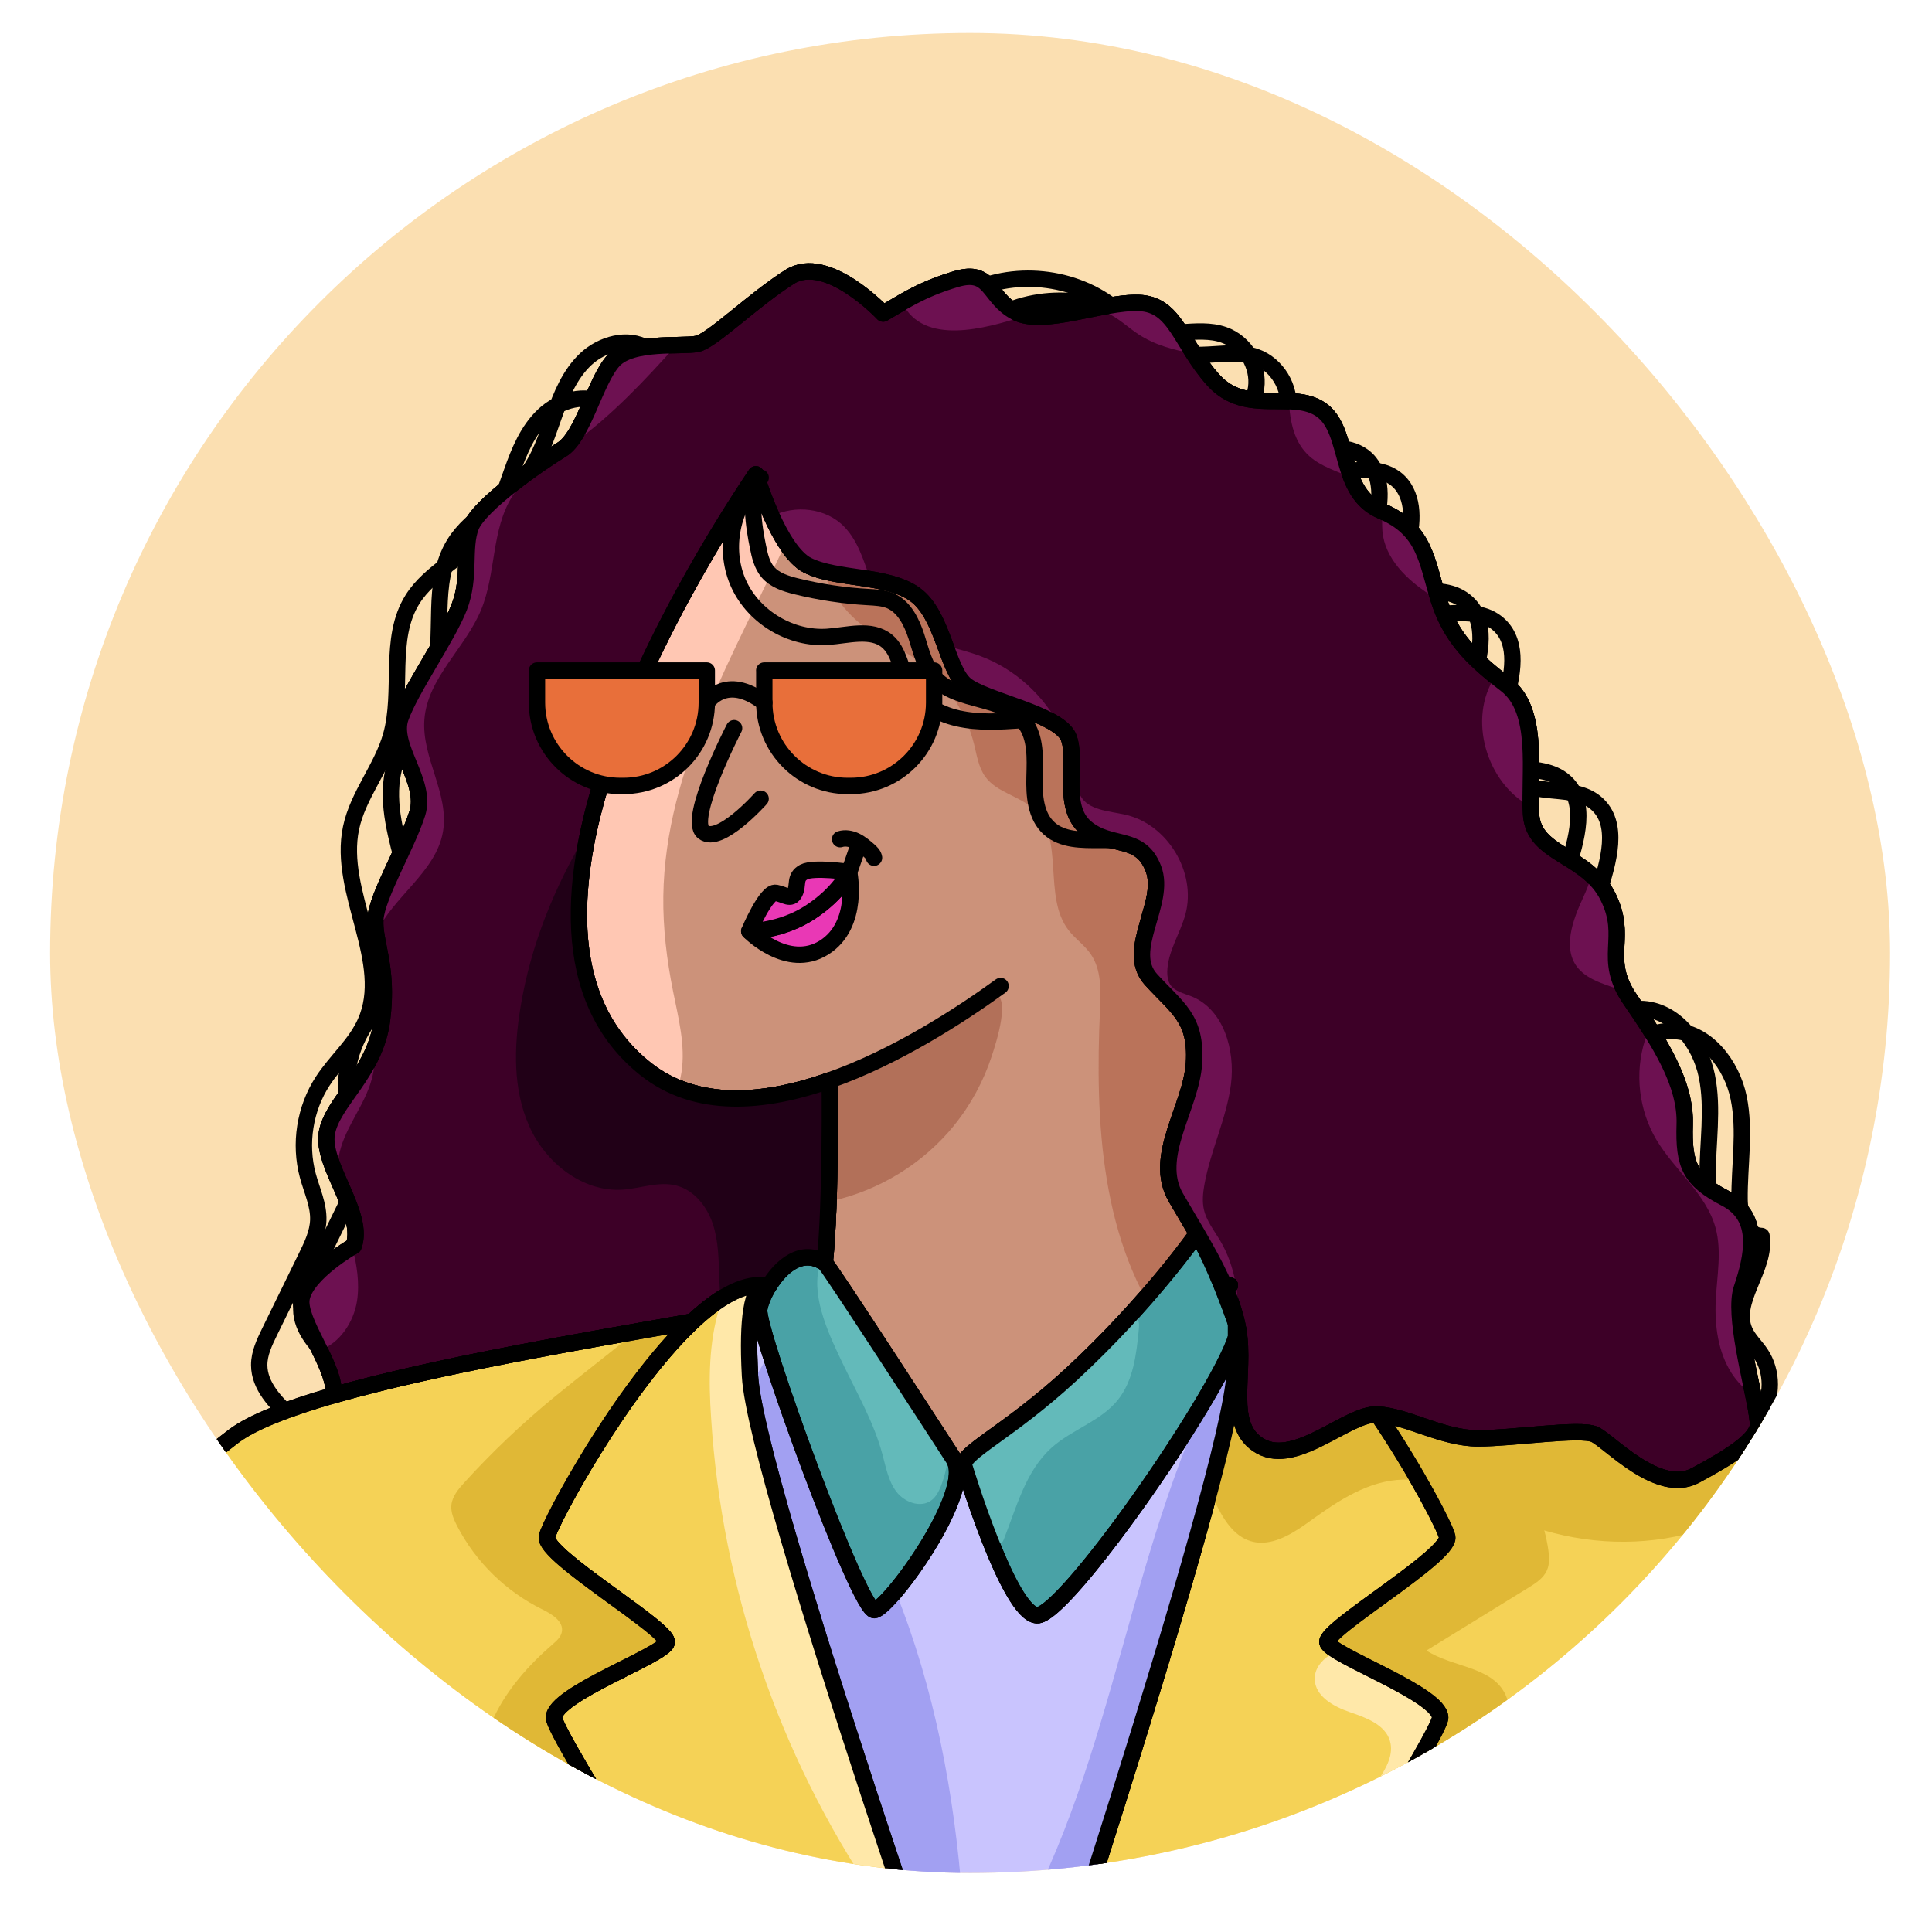 <svg width="30" height="30" viewBox="0 0 30 30" fill="none" xmlns="http://www.w3.org/2000/svg">
<g clip-path="url(#clip0_439_806)">
<rect x="0.778" y="0.512" width="28.571" height="28.571" rx="14.286" fill="#FBDFB1"/>
<path d="M18.588 19.153C18.588 19.153 17.836 20.23 16.635 21.34C15.637 22.262 14.91 22.565 14.972 22.764L14.812 22.655C14.619 22.358 12.866 19.649 12.806 19.609C12.907 18.676 12.884 16.776 12.884 16.776C11.865 17.136 10.807 17.224 10.02 16.595C7.292 14.416 10.728 8.867 11.737 7.364C11.745 7.388 12.093 8.553 12.541 8.777C12.993 9.004 13.775 8.921 14.207 9.23C14.639 9.538 14.701 10.382 14.989 10.629C15.277 10.876 16.45 11.082 16.594 11.452C16.738 11.822 16.47 12.521 16.861 12.851C17.252 13.18 17.705 12.954 17.91 13.489C18.116 14.024 17.46 14.754 17.871 15.206C18.282 15.659 18.581 15.81 18.541 16.502C18.499 17.194 17.89 17.959 18.26 18.597C18.364 18.777 18.477 18.963 18.588 19.153Z" fill="#CC927A" stroke="black" stroke-width="0.254" stroke-linecap="round" stroke-linejoin="round"/>
<path d="M29.338 23.234C29.316 23.455 26.196 28.743 25.997 28.898C25.905 28.969 23.686 30.039 21.302 31.177C20.482 31.569 19.641 31.969 18.861 32.339C20.431 29.979 22.364 26.895 22.364 26.672C22.364 26.308 20.669 25.706 20.614 25.505C20.559 25.305 22.529 24.156 22.474 23.864C22.459 23.786 22.294 23.444 22.035 22.992C21.859 22.685 21.639 22.327 21.394 21.966C21.846 21.99 22.398 22.336 22.951 22.336C23.037 22.336 23.134 22.332 23.237 22.326C23.805 22.291 24.57 22.187 24.761 22.274C24.988 22.377 25.749 23.221 26.325 22.912C26.901 22.603 27.23 22.377 27.292 22.171C27.303 22.132 27.296 22.047 27.277 21.931C27.576 22.008 27.755 22.055 27.767 22.061C27.801 22.078 28.042 22.221 28.326 22.404C28.784 22.699 29.352 23.097 29.338 23.234Z" fill="#F5D256" stroke="black" stroke-width="0.254" stroke-linecap="round" stroke-linejoin="round"/>
<path d="M22.362 26.671C22.362 26.846 21.162 28.798 19.886 30.772C19.542 31.304 19.192 31.837 18.859 32.338C18.333 32.588 17.834 32.824 17.388 33.035C16.808 33.309 16.315 33.541 15.965 33.704C15.795 33.398 15.671 33.161 15.671 33.161C15.671 33.161 17.872 26.59 18.785 23.145C19.008 22.303 19.154 21.647 19.172 21.321C19.184 21.105 19.19 20.922 19.192 20.767C19.208 20.722 19.218 20.682 19.225 20.648C19.348 21.347 19.019 22.149 19.575 22.458C19.944 22.663 20.423 22.367 20.835 22.153C21.043 22.045 21.234 21.957 21.385 21.964C21.387 21.964 21.39 21.965 21.392 21.965C21.637 22.326 21.856 22.683 22.032 22.991C22.291 23.442 22.456 23.785 22.471 23.863C22.526 24.155 20.557 25.303 20.612 25.504C20.621 25.538 20.677 25.583 20.765 25.637C21.192 25.901 22.362 26.368 22.362 26.671Z" fill="#F5D256" stroke="black" stroke-width="0.254" stroke-linecap="round" stroke-linejoin="round"/>
<path d="M12.669 8.346C12.703 8.867 12.964 9.369 13.371 9.695C13.64 9.91 13.963 10.049 14.242 10.251C14.678 10.566 14.996 11.037 15.126 11.559C15.169 11.733 15.195 11.918 15.301 12.063C15.481 12.309 15.832 12.359 16.055 12.567C16.542 13.02 16.186 13.916 16.592 14.444C16.695 14.578 16.841 14.676 16.937 14.816C17.104 15.058 17.094 15.376 17.081 15.67C17.002 17.422 17.09 19.311 18.143 20.713C18.321 20.949 18.569 21.187 18.864 21.161C19.2 21.131 19.404 20.784 19.532 20.471C19.984 19.372 20.212 18.192 20.348 17.011C20.465 15.997 20.515 14.958 20.274 13.966C20.046 13.028 19.569 12.174 19.133 11.314C18.765 10.588 18.405 9.826 17.788 9.295C17.256 8.837 16.58 8.592 15.92 8.355C15.433 8.181 14.946 8.006 14.459 7.832C13.906 7.634 13.236 7.452 12.776 7.816" fill="#BA735A"/>
<path d="M8.375 10.563C8.156 11.583 7.983 12.62 7.99 13.665C7.998 14.709 8.194 15.765 8.678 16.69C8.91 17.131 9.305 17.589 9.801 17.534C10.221 17.488 10.518 17.069 10.582 16.651C10.646 16.233 10.535 15.811 10.452 15.397C10.354 14.909 10.293 14.412 10.3 13.914C10.328 11.933 11.406 10.146 12.24 8.349C12.393 8.021 12.54 7.681 12.568 7.321C12.575 7.223 12.571 7.115 12.51 7.038C12.446 6.957 12.337 6.929 12.235 6.919C11.908 6.886 11.582 6.984 11.281 7.116C10.481 7.468 9.806 8.067 9.272 8.76C8.738 9.453 8.337 10.238 7.984 11.039" fill="#FFC7B3"/>
<path d="M14.815 17.476C14.337 18.065 13.654 18.486 12.912 18.649C12.909 18.113 12.913 17.576 12.922 17.04C12.924 16.954 12.927 16.863 12.971 16.789C13.021 16.708 13.112 16.662 13.198 16.621C13.568 16.447 13.944 16.284 14.31 16.1C14.498 16.006 14.684 15.906 14.864 15.797C14.992 15.72 15.258 15.448 15.396 15.433C15.731 15.397 15.459 16.218 15.401 16.395C15.273 16.786 15.075 17.155 14.815 17.475V17.476Z" fill="#B27059"/>
<path d="M19.194 20.769C19.193 20.846 19.191 20.93 19.187 21.021C19.184 21.113 19.18 21.214 19.174 21.323C19.083 22.982 15.673 33.163 15.673 33.163H15.293C15.293 33.163 11.929 23.572 11.662 21.522C11.654 21.464 11.649 21.413 11.646 21.367C11.62 20.888 11.633 20.569 11.666 20.358C11.709 20.349 11.75 20.341 11.791 20.334C11.777 20.431 11.926 20.934 12.144 21.575C12.618 22.972 13.421 25.027 13.581 25.003C13.637 24.994 13.758 24.882 13.903 24.709C14.358 24.169 15.058 23.038 14.811 22.657L14.971 22.766C14.971 22.766 15.66 25.052 16.1 25.082C16.436 25.104 18.004 22.959 18.786 21.597C18.868 21.454 18.942 21.32 19.004 21.198C19.09 21.029 19.156 20.883 19.194 20.769Z" fill="#C9C4FE" stroke="black" stroke-width="0.254" stroke-linecap="round" stroke-linejoin="round"/>
<path d="M19.188 21.02C19.185 21.112 19.181 21.213 19.175 21.322C19.084 22.981 15.674 33.162 15.674 33.162H15.294C15.294 33.162 11.93 23.57 11.663 21.521C11.725 21.398 11.792 21.277 11.865 21.16C11.958 21.298 12.052 21.436 12.145 21.574C12.663 22.345 13.168 23.127 13.574 23.962C13.693 24.207 13.803 24.456 13.904 24.708C14.514 26.224 14.819 27.858 14.943 29.491C14.974 29.905 15.059 30.41 15.451 30.547C17.21 27.881 17.419 24.482 18.787 21.596C18.806 21.556 18.825 21.516 18.845 21.476C18.892 21.379 18.941 21.282 19.005 21.197C19.024 21.171 19.045 21.146 19.068 21.122C19.105 21.083 19.145 21.049 19.188 21.02Z" fill="#A2A0F2"/>
<path d="M15.476 4.91C16.213 4.515 17.186 4.614 17.828 5.15C17.944 5.247 18.052 5.359 18.189 5.426C18.585 5.624 19.081 5.394 19.499 5.541C19.828 5.657 20.049 6.022 20 6.367C19.972 6.564 19.867 6.757 19.912 6.951C19.986 7.269 20.395 7.362 20.72 7.335C21.045 7.308 21.41 7.235 21.669 7.432C21.951 7.646 21.955 8.071 21.861 8.412C21.767 8.753 21.599 9.088 21.63 9.44C22.136 9.706 22.867 9.314 23.282 9.706C23.588 9.995 23.488 10.495 23.369 10.898C23.25 11.301 23.164 11.808 23.484 12.081C23.832 12.378 24.426 12.173 24.778 12.466C25.159 12.784 24.974 13.387 24.824 13.861C24.653 14.403 24.575 14.975 24.593 15.543C24.598 15.692 24.613 15.851 24.704 15.969C24.84 16.145 25.097 16.172 25.316 16.133C25.535 16.095 25.747 16.007 25.969 16.009C26.495 16.014 26.892 16.529 26.998 17.046C27.104 17.562 27.007 18.096 27.012 18.622C27.014 18.868 27.107 19.185 27.353 19.192C27.435 19.698 26.882 20.203 27.093 20.671C27.151 20.801 27.26 20.899 27.339 21.017C27.529 21.298 27.529 21.695 27.337 21.976C27.146 22.256 26.777 22.402 26.445 22.328" stroke="black" stroke-width="0.254" stroke-linecap="round" stroke-linejoin="round"/>
<path d="M14.981 4.568C15.718 4.173 16.69 4.272 17.332 4.808C17.449 4.905 17.557 5.017 17.693 5.084C18.09 5.282 18.586 5.053 19.004 5.2C19.333 5.315 19.554 5.68 19.505 6.025C19.476 6.222 19.372 6.416 19.416 6.609C19.49 6.927 19.9 7.02 20.225 6.993C20.55 6.966 20.914 6.893 21.174 7.09C21.455 7.305 21.46 7.729 21.366 8.07C21.271 8.411 21.104 8.746 21.135 9.098C21.641 9.364 22.372 8.972 22.787 9.365C23.093 9.653 22.992 10.153 22.873 10.556C22.755 10.959 22.669 11.466 22.989 11.739C23.337 12.037 23.931 11.831 24.282 12.124C24.664 12.442 24.478 13.046 24.329 13.519C24.158 14.062 24.079 14.633 24.098 15.201C24.103 15.35 24.118 15.509 24.209 15.627C24.344 15.803 24.602 15.83 24.821 15.791C25.039 15.753 25.251 15.665 25.473 15.667C26 15.672 26.397 16.188 26.503 16.704C26.609 17.22 26.512 17.754 26.516 18.281C26.518 18.526 26.612 18.843 26.858 18.85C26.939 19.357 26.387 19.862 26.597 20.329C26.655 20.459 26.764 20.557 26.844 20.675C27.034 20.956 27.034 21.353 26.842 21.634C26.651 21.914 26.281 22.06 25.95 21.986" stroke="black" stroke-width="0.254" stroke-linecap="round" stroke-linejoin="round"/>
<path d="M9.387 6.275C9.092 6.101 8.694 6.211 8.444 6.446C8.194 6.68 8.06 7.01 7.946 7.334C7.832 7.657 7.725 7.992 7.513 8.261C7.197 8.661 6.677 8.874 6.406 9.306C6.021 9.918 6.269 10.732 6.071 11.428C5.928 11.929 5.558 12.348 5.451 12.857C5.24 13.861 6.093 14.94 5.673 15.876C5.519 16.22 5.216 16.472 5.011 16.788C4.733 17.215 4.647 17.762 4.78 18.255C4.842 18.485 4.951 18.71 4.942 18.949C4.934 19.148 4.845 19.335 4.757 19.514C4.566 19.903 4.376 20.292 4.186 20.681C4.106 20.845 4.024 21.016 4.025 21.198C4.026 21.521 4.279 21.78 4.515 22.001C4.596 22.078 4.682 22.157 4.79 22.185C4.925 22.22 5.065 22.169 5.194 22.119C5.675 21.933 6.155 21.747 6.636 21.561" stroke="black" stroke-width="0.254" stroke-linecap="round" stroke-linejoin="round"/>
<path d="M10.041 5.405C9.746 5.231 9.348 5.342 9.097 5.576C8.847 5.81 8.713 6.141 8.599 6.464C8.485 6.787 8.379 7.122 8.166 7.391C7.85 7.791 7.33 8.004 7.059 8.436C6.674 9.049 6.922 9.862 6.724 10.558C6.581 11.059 6.211 11.478 6.104 11.987C5.893 12.992 6.746 14.07 6.326 15.007C6.172 15.35 5.869 15.602 5.664 15.918C5.386 16.345 5.3 16.893 5.433 17.385C5.495 17.616 5.604 17.841 5.595 18.079C5.588 18.279 5.498 18.465 5.41 18.644C5.22 19.033 5.029 19.422 4.839 19.811C4.759 19.975 4.677 20.146 4.678 20.328C4.679 20.651 4.932 20.91 5.168 21.132C5.249 21.208 5.335 21.287 5.444 21.315C5.578 21.35 5.718 21.299 5.847 21.249C6.328 21.063 6.808 20.877 7.289 20.691" stroke="black" stroke-width="0.254" stroke-linecap="round" stroke-linejoin="round"/>
<path d="M12 6.983C12 6.983 11.9 7.12 11.737 7.363" stroke="black" stroke-width="0.254" stroke-linecap="round" stroke-linejoin="round"/>
<path d="M15.537 15.311C14.904 15.77 13.912 16.413 12.881 16.776" stroke="black" stroke-width="0.254" stroke-linecap="round" stroke-linejoin="round"/>
<path d="M27.277 21.93C27.264 21.853 27.246 21.762 27.225 21.662C27.116 21.13 26.933 20.346 27.045 20.01C27.21 19.517 27.354 18.899 26.798 18.611C26.242 18.323 26.14 18.097 26.16 17.459C26.176 16.962 25.929 16.464 25.605 15.956C25.513 15.813 25.416 15.67 25.317 15.525C25.288 15.483 25.262 15.442 25.24 15.403C24.917 14.828 25.275 14.537 24.967 13.921C24.9 13.787 24.813 13.681 24.716 13.592C24.336 13.243 23.807 13.153 23.774 12.645C23.771 12.606 23.77 12.565 23.769 12.524C23.753 11.89 23.885 11.015 23.383 10.629C23.326 10.585 23.272 10.543 23.22 10.501C22.787 10.151 22.509 9.836 22.342 9.318C22.339 9.309 22.336 9.301 22.334 9.292C22.149 8.698 22.128 8.226 21.457 7.938C21.455 7.936 21.452 7.935 21.449 7.934C21.201 7.828 21.071 7.636 20.984 7.417C20.832 7.037 20.81 6.579 20.523 6.37C20.377 6.264 20.203 6.237 20.017 6.23C19.627 6.215 19.184 6.287 18.836 5.897C18.713 5.76 18.617 5.621 18.533 5.49C18.263 5.07 18.123 4.72 17.684 4.704C17.481 4.697 17.236 4.741 16.986 4.791C16.605 4.867 16.211 4.957 15.928 4.902C15.871 4.89 15.818 4.873 15.771 4.848C15.339 4.622 15.4 4.169 14.845 4.334C14.473 4.444 14.22 4.573 14.008 4.696C13.903 4.756 13.808 4.815 13.713 4.869C13.713 4.869 12.84 3.935 12.264 4.298C11.688 4.662 11.063 5.287 10.829 5.339C10.76 5.354 10.643 5.356 10.506 5.359C10.177 5.366 9.729 5.379 9.527 5.599C9.24 5.912 9.058 6.779 8.72 6.983C8.381 7.188 7.444 7.839 7.314 8.177C7.183 8.516 7.314 8.958 7.131 9.427C6.949 9.896 6.376 10.703 6.22 11.146C6.064 11.589 6.637 12.136 6.48 12.63C6.324 13.125 5.855 13.906 5.829 14.271C5.824 14.345 5.829 14.419 5.841 14.497C5.885 14.802 6.016 15.169 5.933 15.833C5.914 15.987 5.875 16.128 5.824 16.258C5.6 16.832 5.138 17.2 5.074 17.604C5.043 17.804 5.134 18.046 5.242 18.296C5.403 18.666 5.599 19.054 5.491 19.349C5.491 19.349 5.484 19.353 5.47 19.361C5.352 19.431 4.754 19.804 4.684 20.156C4.645 20.35 4.814 20.658 4.966 20.966C5.09 21.22 5.202 21.475 5.177 21.667C6.771 21.209 9.107 20.814 10.753 20.522C10.899 20.385 11.045 20.267 11.188 20.174C11.423 20.021 11.651 19.939 11.859 19.957C11.904 19.946 11.939 19.969 11.939 19.969C12.123 19.665 12.454 19.372 12.806 19.609C12.907 18.676 12.884 16.776 12.884 16.776C11.865 17.136 10.807 17.224 10.02 16.595C8.938 15.731 8.825 14.338 9.146 12.877C9.635 10.652 11.128 8.271 11.737 7.364C11.745 7.388 12.093 8.553 12.541 8.778C12.993 9.004 13.775 8.921 14.207 9.23C14.639 9.539 14.701 10.382 14.989 10.629C15.277 10.876 16.45 11.082 16.594 11.452C16.738 11.822 16.47 12.522 16.861 12.851C17.252 13.18 17.705 12.954 17.91 13.489C18.116 14.024 17.46 14.754 17.871 15.207C18.282 15.659 18.581 15.81 18.541 16.502C18.499 17.194 17.89 17.959 18.26 18.597C18.364 18.777 18.477 18.963 18.588 19.154C18.598 19.171 18.608 19.189 18.618 19.207C18.739 19.416 18.857 19.629 18.957 19.845C19.057 20.058 19.14 20.273 19.193 20.488C19.207 20.541 19.218 20.595 19.227 20.648C19.351 21.348 19.021 22.15 19.577 22.459C20.132 22.767 20.935 21.944 21.387 21.965C21.39 21.965 21.392 21.965 21.394 21.965C21.846 21.989 22.398 22.335 22.951 22.335C23.504 22.335 24.535 22.171 24.761 22.273C24.988 22.376 25.749 23.22 26.325 22.911C26.901 22.602 27.23 22.376 27.292 22.171C27.303 22.131 27.296 22.046 27.277 21.93ZM19.028 19.969C19.028 19.969 19.061 19.928 19.097 19.958C19.073 19.961 19.051 19.964 19.028 19.969Z" fill="#3D0027" stroke="black" stroke-width="0.254" stroke-linecap="round" stroke-linejoin="round"/>
<path d="M27.277 21.93C27.264 21.853 27.246 21.762 27.225 21.662C27.116 21.13 26.933 20.346 27.045 20.01C27.21 19.517 27.354 18.899 26.798 18.611C26.242 18.323 26.14 18.097 26.16 17.459C26.176 16.962 25.929 16.464 25.605 15.956C25.513 15.813 25.416 15.67 25.317 15.525C25.288 15.483 25.262 15.442 25.24 15.403C24.917 14.828 25.275 14.537 24.967 13.921C24.9 13.787 24.813 13.681 24.716 13.592C24.336 13.243 23.807 13.153 23.774 12.645C23.771 12.606 23.77 12.565 23.769 12.524C23.753 11.89 23.885 11.015 23.383 10.629C23.326 10.585 23.272 10.543 23.22 10.501C22.787 10.151 22.509 9.836 22.342 9.318C22.339 9.309 22.336 9.301 22.334 9.292C22.149 8.698 22.128 8.226 21.457 7.938C21.455 7.936 21.452 7.935 21.449 7.934C21.201 7.828 21.071 7.636 20.984 7.417C20.832 7.037 20.81 6.579 20.523 6.37C20.377 6.264 20.203 6.237 20.017 6.23C19.627 6.215 19.184 6.287 18.836 5.897C18.713 5.76 18.617 5.621 18.533 5.49C18.263 5.07 18.123 4.72 17.684 4.704C17.481 4.697 17.236 4.741 16.986 4.791C16.605 4.867 16.211 4.957 15.928 4.902C15.871 4.89 15.818 4.873 15.771 4.848C15.339 4.622 15.4 4.169 14.845 4.334C14.473 4.444 14.22 4.573 14.008 4.696C13.903 4.756 13.808 4.815 13.713 4.869C13.713 4.869 12.84 3.935 12.264 4.298C11.688 4.662 11.063 5.287 10.829 5.339C10.76 5.354 10.643 5.356 10.506 5.359C10.177 5.366 9.729 5.379 9.527 5.599C9.24 5.912 9.058 6.779 8.72 6.983C8.381 7.188 7.444 7.839 7.314 8.177C7.183 8.516 7.314 8.958 7.131 9.427C6.949 9.896 6.376 10.703 6.22 11.146C6.064 11.589 6.637 12.136 6.48 12.63C6.324 13.125 5.855 13.906 5.829 14.271C5.824 14.345 5.829 14.419 5.841 14.497C5.885 14.802 6.016 15.169 5.933 15.833C5.914 15.987 5.875 16.128 5.824 16.258C5.6 16.832 5.138 17.2 5.074 17.604C5.043 17.804 5.134 18.046 5.242 18.296C5.403 18.666 5.599 19.054 5.491 19.349C5.491 19.349 5.484 19.353 5.47 19.361C5.352 19.431 4.754 19.804 4.684 20.156C4.645 20.35 4.814 20.658 4.966 20.966C5.09 21.22 5.202 21.475 5.177 21.667C6.771 21.209 9.107 20.814 10.753 20.522C10.899 20.385 11.045 20.267 11.188 20.174C11.423 20.021 11.651 19.939 11.859 19.957C11.904 19.946 11.939 19.969 11.939 19.969C12.123 19.665 12.454 19.372 12.806 19.609C12.907 18.676 12.884 16.776 12.884 16.776C11.865 17.136 10.807 17.224 10.02 16.595C8.938 15.731 8.825 14.338 9.146 12.877C9.635 10.652 11.128 8.271 11.737 7.364C11.741 7.376 11.834 7.687 11.983 8.017C12.127 8.333 12.322 8.668 12.541 8.778C12.8 8.907 13.167 8.935 13.514 8.994C13.774 9.037 14.022 9.098 14.207 9.23C14.441 9.397 14.567 9.721 14.678 10.023C14.773 10.277 14.857 10.516 14.989 10.629C15.235 10.84 16.125 11.021 16.47 11.299C16.529 11.347 16.573 11.397 16.594 11.452C16.624 11.528 16.636 11.619 16.64 11.717C16.655 12.095 16.551 12.59 16.861 12.851C17.252 13.18 17.705 12.954 17.91 13.489C18.116 14.024 17.46 14.754 17.871 15.207C18.282 15.659 18.581 15.81 18.541 16.502C18.499 17.194 17.89 17.959 18.26 18.597C18.364 18.777 18.477 18.963 18.588 19.154C18.598 19.171 18.608 19.189 18.618 19.207C18.739 19.416 18.857 19.629 18.957 19.845C19.057 20.058 19.14 20.273 19.193 20.488C19.205 20.534 19.215 20.58 19.223 20.626C19.225 20.633 19.226 20.641 19.227 20.648C19.351 21.348 19.021 22.15 19.577 22.459C20.132 22.767 20.935 21.944 21.387 21.965C21.39 21.965 21.392 21.965 21.394 21.965C21.846 21.989 22.398 22.335 22.951 22.335C23.504 22.335 24.535 22.171 24.761 22.273C24.988 22.376 25.749 23.22 26.325 22.911C26.901 22.602 27.23 22.376 27.292 22.171C27.303 22.131 27.296 22.046 27.277 21.93ZM19.028 19.969C19.028 19.969 19.061 19.928 19.097 19.958C19.073 19.961 19.051 19.964 19.028 19.969Z" fill="#3D0027" stroke="black" stroke-width="0.254" stroke-linecap="round" stroke-linejoin="round"/>
<path d="M15.293 33.163C15.293 33.163 15.13 33.474 14.921 33.844C14.435 33.709 13.621 33.476 12.686 33.204C11.062 30.817 8.602 26.923 8.602 26.672C8.602 26.308 10.297 25.706 10.352 25.506C10.406 25.305 8.438 24.156 8.492 23.865C8.532 23.654 9.652 21.555 10.752 20.523C10.909 20.375 11.066 20.249 11.22 20.154C11.443 20.015 11.659 19.941 11.858 19.958C11.795 19.974 11.711 20.056 11.665 20.357C11.633 20.568 11.62 20.887 11.646 21.367C11.701 22.364 13.006 26.421 14.04 29.501C14.726 31.548 15.293 33.163 15.293 33.163Z" fill="#F5D256" stroke="black" stroke-width="0.254" stroke-linecap="round" stroke-linejoin="round"/>
<path d="M11.937 19.969C11.857 20.102 11.804 20.237 11.79 20.331C11.75 20.34 11.708 20.348 11.665 20.356C11.71 20.055 11.795 19.973 11.857 19.957C11.903 19.945 11.937 19.969 11.937 19.969Z" stroke="black" stroke-width="0.254" stroke-linecap="round" stroke-linejoin="round"/>
<path d="M19.097 19.958C19.074 19.96 19.051 19.964 19.029 19.969C19.029 19.969 19.061 19.927 19.097 19.958Z" stroke="black" stroke-width="0.254" stroke-linecap="round" stroke-linejoin="round"/>
<path d="M12.685 33.203C11.944 32.987 11.126 32.748 10.333 32.516C8.313 31.924 6.458 31.375 6.458 31.375L2.276 23.83C2.276 23.83 2.232 23.366 3.626 22.303C3.918 22.081 4.475 21.868 5.176 21.666C6.505 21.285 8.351 20.946 9.881 20.675C10.186 20.621 10.479 20.57 10.752 20.522C9.651 21.554 8.531 23.652 8.492 23.863C8.437 24.155 10.406 25.304 10.351 25.504C10.297 25.705 8.601 26.306 8.601 26.671C8.601 26.922 11.062 30.816 12.685 33.203Z" fill="#F5D256" stroke="black" stroke-width="0.254" stroke-linecap="round" stroke-linejoin="round"/>
<path d="M5.47 19.359C5.54 19.638 5.587 19.92 5.544 20.201C5.492 20.532 5.273 20.861 4.966 20.965C4.814 20.656 4.645 20.349 4.684 20.155C4.754 19.803 5.352 19.43 5.47 19.359Z" fill="#6D1151"/>
<path d="M5.823 16.258C5.828 16.428 5.816 16.597 5.771 16.762C5.663 17.159 5.371 17.488 5.275 17.888C5.243 18.023 5.234 18.159 5.241 18.296C5.132 18.046 5.041 17.804 5.073 17.604C5.136 17.2 5.598 16.832 5.823 16.258Z" fill="#6D1151"/>
<path d="M10.503 5.36C10.01 5.908 9.504 6.45 8.907 6.881C8.564 7.129 8.182 7.349 7.955 7.706C7.627 8.225 7.705 8.904 7.47 9.471C7.223 10.067 6.639 10.528 6.59 11.171C6.544 11.762 6.978 12.326 6.879 12.911C6.773 13.541 6.103 13.92 5.838 14.498C5.827 14.419 5.821 14.346 5.826 14.272C5.852 13.907 6.321 13.126 6.477 12.631C6.634 12.136 6.061 11.589 6.217 11.147C6.373 10.704 6.946 9.897 7.128 9.428C7.31 8.959 7.18 8.517 7.31 8.178C7.441 7.84 8.378 7.189 8.717 6.984C9.055 6.78 9.237 5.913 9.524 5.6C9.726 5.38 10.174 5.367 10.503 5.36Z" fill="#6D1151"/>
<path d="M14.041 29.501C13.978 29.588 13.87 29.646 13.768 29.617C13.681 29.592 13.622 29.512 13.571 29.436C12.091 27.245 11.208 24.655 11.042 22.017C11.003 21.444 11.003 20.849 11.174 20.295C11.189 20.248 11.205 20.201 11.221 20.154C11.445 20.015 11.661 19.941 11.859 19.958C11.796 19.974 11.712 20.056 11.667 20.357C11.634 20.568 11.621 20.887 11.648 21.367C11.702 22.364 13.008 26.421 14.041 29.501Z" fill="#FFE8A9"/>
<path d="M13.579 25.002C13.346 25.038 11.743 20.644 11.789 20.333C11.803 20.238 11.856 20.103 11.936 19.97C12.113 19.678 12.424 19.398 12.759 19.583C12.774 19.591 12.789 19.599 12.804 19.61C12.858 19.646 14.345 21.94 14.734 22.54C14.768 22.593 14.793 22.632 14.809 22.656C15.135 23.159 13.813 24.966 13.579 25.002Z" fill="#49A2A6" stroke="black" stroke-width="0.254" stroke-linecap="round" stroke-linejoin="round"/>
<path d="M19.195 20.769C18.866 21.751 16.521 25.109 16.101 25.081C15.865 25.066 15.556 24.396 15.322 23.782C15.12 23.254 14.973 22.766 14.973 22.766C14.91 22.567 15.638 22.263 16.636 21.341C16.987 21.017 17.299 20.695 17.566 20.403C18.212 19.694 18.588 19.155 18.588 19.155C18.599 19.172 18.609 19.19 18.619 19.208C18.873 19.657 19.111 20.312 19.195 20.554C19.196 20.619 19.196 20.69 19.195 20.769Z" fill="#49A2A6" stroke="black" stroke-width="0.254" stroke-linecap="round" stroke-linejoin="round"/>
<path d="M19.194 20.767C19.195 20.688 19.195 20.617 19.194 20.552C19.215 20.612 19.227 20.647 19.227 20.647C19.22 20.681 19.209 20.721 19.194 20.767Z" stroke="black" stroke-width="0.254" stroke-linecap="round" stroke-linejoin="round"/>
<path d="M11.938 19.968C11.912 19.963 11.885 19.959 11.858 19.956C11.904 19.945 11.938 19.968 11.938 19.968Z" stroke="black" stroke-width="0.254" stroke-linecap="round" stroke-linejoin="round"/>
<path d="M19.097 19.958C19.074 19.96 19.051 19.964 19.029 19.969C19.029 19.969 19.061 19.927 19.097 19.958Z" stroke="black" stroke-width="0.254" stroke-linecap="round" stroke-linejoin="round"/>
<path d="M19.193 20.768C19.194 20.689 19.194 20.618 19.193 20.553C19.193 20.531 19.192 20.509 19.192 20.488C19.205 20.542 19.216 20.595 19.226 20.648C19.219 20.683 19.208 20.723 19.193 20.768Z" stroke="black" stroke-width="0.254" stroke-linecap="round" stroke-linejoin="round"/>
<path d="M11.399 11.307C11.399 11.307 10.668 12.721 10.921 12.92C11.173 13.119 11.811 12.402 11.811 12.402" stroke="black" stroke-width="0.254" stroke-linecap="round" stroke-linejoin="round"/>
<path d="M12.794 14.715C12.227 15.068 11.634 14.46 11.634 14.46C11.634 14.46 12.126 14.463 12.582 14.165C13.037 13.867 13.185 13.541 13.185 13.541C13.185 13.541 13.359 14.361 12.794 14.715Z" fill="#E938B5" stroke="black" stroke-width="0.254" stroke-linecap="round" stroke-linejoin="round"/>
<path d="M13.185 13.541C13.185 13.541 13.037 13.867 12.582 14.165C12.126 14.463 11.634 14.46 11.634 14.46C11.634 14.46 11.897 13.834 12.048 13.864C12.2 13.894 12.28 13.983 12.341 13.863C12.402 13.743 12.331 13.622 12.482 13.541C12.634 13.46 13.185 13.541 13.185 13.541Z" fill="#E938B5" stroke="black" stroke-width="0.254" stroke-linecap="round" stroke-linejoin="round"/>
<path d="M13.337 13.107L13.187 13.541" stroke="black" stroke-width="0.254" stroke-linecap="round" stroke-linejoin="round"/>
<path d="M13.045 13.031C13.124 13.006 13.212 13.022 13.287 13.058C13.362 13.094 13.426 13.149 13.489 13.203C13.525 13.235 13.564 13.271 13.572 13.319" stroke="black" stroke-width="0.254" stroke-linecap="round" stroke-linejoin="round"/>
<path d="M28.323 22.403C27.863 23.021 27.205 23.493 26.472 23.738C25.671 24.005 24.789 24.002 23.978 23.764C23.786 23.707 23.598 23.638 23.416 23.555C22.961 23.349 22.517 23.061 22.032 22.991C21.953 22.98 21.873 22.974 21.792 22.975C21.256 22.985 20.78 23.302 20.346 23.616C20.113 23.785 19.84 23.965 19.565 23.954C19.515 23.953 19.465 23.945 19.415 23.929C19.155 23.848 18.997 23.589 18.877 23.345C18.845 23.279 18.814 23.213 18.785 23.145C19.008 22.303 19.154 21.647 19.172 21.321C19.184 21.105 19.19 20.922 19.192 20.767C19.207 20.722 19.218 20.682 19.225 20.648C19.348 21.347 19.019 22.149 19.574 22.458C19.944 22.663 20.423 22.367 20.835 22.153C21.043 22.045 21.233 21.957 21.385 21.964C21.387 21.964 21.389 21.965 21.392 21.965C21.843 21.988 22.396 22.335 22.948 22.335C23.034 22.335 23.131 22.331 23.235 22.324C23.802 22.29 24.567 22.186 24.759 22.273C24.985 22.376 25.746 23.219 26.322 22.911C26.898 22.602 27.227 22.376 27.289 22.17C27.301 22.131 27.293 22.045 27.274 21.93C27.573 22.006 27.752 22.054 27.765 22.06C27.798 22.077 28.04 22.22 28.323 22.403Z" fill="#E0B836"/>
<path d="M24.021 24.383C23.968 24.506 23.847 24.583 23.733 24.654C23.205 24.979 22.678 25.304 22.15 25.629C22.544 25.889 23.149 25.873 23.366 26.293C23.472 26.499 23.44 26.747 23.394 26.974C23.075 28.521 22.2 29.858 21.302 31.177C20.482 31.568 19.641 31.968 18.861 32.339C20.431 29.979 22.364 26.894 22.364 26.672C22.364 26.307 20.669 25.705 20.614 25.505C20.559 25.304 22.529 24.156 22.474 23.864C22.459 23.785 22.294 23.444 22.035 22.992C21.859 22.684 21.639 22.326 21.394 21.966C21.846 21.989 22.398 22.336 22.951 22.336C23.037 22.336 23.134 22.332 23.237 22.325C23.556 22.773 23.843 23.245 23.98 23.765C24.006 23.863 24.027 23.963 24.042 24.066C24.057 24.172 24.064 24.285 24.021 24.383Z" fill="#E0B836"/>
<path d="M22.362 26.672C22.362 26.847 21.163 28.799 19.886 30.773C19.691 30.827 19.486 30.837 19.296 30.775C19.443 30.153 19.807 29.605 20.209 29.11C20.61 28.613 21.058 28.152 21.413 27.622C21.531 27.448 21.642 27.239 21.584 27.037C21.511 26.779 21.214 26.673 20.961 26.586C20.707 26.5 20.418 26.338 20.415 26.071C20.412 25.872 20.576 25.721 20.765 25.638C21.192 25.903 22.362 26.369 22.362 26.672Z" fill="#FFE8A9"/>
<path d="M12.684 33.203C11.942 32.987 11.124 32.748 10.331 32.516C9.974 32.007 9.635 31.486 9.296 30.965C8.847 30.274 8.397 29.582 7.948 28.891C7.782 28.636 7.614 28.376 7.525 28.085C7.384 27.619 7.461 27.105 7.67 26.665C7.879 26.225 8.212 25.853 8.579 25.534C8.641 25.481 8.708 25.422 8.724 25.341C8.756 25.177 8.57 25.064 8.42 24.99C7.857 24.713 7.386 24.253 7.098 23.695C7.046 23.594 6.998 23.483 7.009 23.37C7.023 23.235 7.117 23.124 7.208 23.023C7.64 22.547 8.107 22.104 8.604 21.696C9.025 21.351 9.458 21.02 9.88 20.675C10.185 20.621 10.477 20.57 10.75 20.522C9.65 21.554 8.53 23.652 8.49 23.863C8.436 24.155 10.404 25.304 10.35 25.504C10.295 25.705 8.6 26.306 8.6 26.671C8.6 26.922 11.06 30.816 12.684 33.203Z" fill="#E0B836"/>
<path d="M14.735 22.54C14.713 22.723 14.678 22.905 14.61 23.077C14.577 23.16 14.534 23.245 14.461 23.298C14.293 23.422 14.041 23.326 13.917 23.16C13.792 22.993 13.756 22.779 13.701 22.579C13.569 22.087 13.311 21.64 13.09 21.181C12.893 20.77 12.605 20.177 12.714 19.706C12.725 19.661 12.74 19.62 12.761 19.583C12.775 19.591 12.79 19.599 12.805 19.61C12.859 19.646 14.346 21.94 14.735 22.54Z" fill="#63BABA"/>
<path d="M29.338 23.234C29.316 23.455 26.196 28.743 25.997 28.898C25.874 28.994 21.906 30.894 18.861 32.339C20.431 29.979 22.364 26.895 22.364 26.672C22.364 26.308 20.669 25.706 20.614 25.505C20.559 25.305 22.529 24.156 22.474 23.864C22.449 23.732 21.998 22.856 21.394 21.966C21.846 21.99 22.398 22.336 22.951 22.336C23.504 22.336 24.535 22.171 24.761 22.274C24.988 22.377 25.749 23.221 26.325 22.912C26.901 22.603 27.23 22.377 27.292 22.171C27.303 22.132 27.296 22.047 27.277 21.931C27.576 22.008 27.755 22.055 27.767 22.061C27.855 22.105 29.36 23.012 29.338 23.234Z" stroke="black" stroke-width="0.254" stroke-linecap="round" stroke-linejoin="round"/>
<path d="M22.362 26.671C22.362 26.893 20.429 29.978 18.859 32.338C17.649 32.912 16.584 33.415 15.965 33.704C15.795 33.398 15.671 33.161 15.671 33.161C15.671 33.161 19.081 22.98 19.172 21.321C19.184 21.105 19.19 20.922 19.192 20.767C19.208 20.722 19.218 20.682 19.225 20.648C19.348 21.347 19.019 22.149 19.575 22.458C20.13 22.767 20.932 21.944 21.385 21.964C21.387 21.964 21.39 21.965 21.392 21.965C21.996 22.854 22.447 23.731 22.471 23.863C22.526 24.155 20.557 25.303 20.612 25.504C20.667 25.704 22.362 26.306 22.362 26.671Z" stroke="black" stroke-width="0.254" stroke-linecap="round" stroke-linejoin="round"/>
<path d="M15.293 33.163C15.293 33.163 15.13 33.474 14.921 33.844C14.435 33.709 13.621 33.476 12.686 33.204C11.062 30.817 8.602 26.923 8.602 26.672C8.602 26.308 10.297 25.706 10.352 25.506C10.406 25.305 8.438 24.156 8.492 23.865C8.532 23.654 9.652 21.555 10.752 20.523C11.139 20.16 11.524 19.929 11.858 19.958C11.795 19.974 11.711 20.056 11.665 20.357C11.633 20.568 11.62 20.887 11.646 21.367C11.737 23.026 15.293 33.163 15.293 33.163Z" stroke="black" stroke-width="0.254" stroke-linecap="round" stroke-linejoin="round"/>
<path d="M12.685 33.203C10.054 32.439 6.458 31.375 6.458 31.375L2.276 23.83C2.276 23.83 2.232 23.366 3.626 22.303C3.918 22.081 4.475 21.868 5.176 21.666C6.769 21.208 9.106 20.814 10.752 20.522C9.651 21.554 8.531 23.652 8.492 23.863C8.437 24.155 10.406 25.304 10.351 25.504C10.297 25.705 8.601 26.306 8.601 26.671C8.601 26.922 11.062 30.816 12.685 33.203Z" stroke="black" stroke-width="0.254" stroke-linecap="round" stroke-linejoin="round"/>
<path d="M17.683 20.647C17.646 21.032 17.598 21.44 17.356 21.741C17.089 22.07 16.643 22.198 16.328 22.481C15.927 22.841 15.787 23.397 15.589 23.898C15.58 23.922 15.569 23.947 15.547 23.958C15.508 23.977 15.464 23.945 15.435 23.913C15.396 23.873 15.359 23.829 15.322 23.782C15.12 23.254 14.973 22.766 14.973 22.766C14.91 22.567 15.638 22.264 16.636 21.342C16.987 21.017 17.299 20.696 17.566 20.403C17.609 20.423 17.648 20.451 17.669 20.492C17.693 20.539 17.688 20.595 17.683 20.647Z" fill="#63BABA"/>
<path d="M15.77 4.849C15.817 4.874 15.87 4.891 15.928 4.903C15.907 4.908 15.888 4.915 15.868 4.921C15.315 5.093 14.34 5.382 14.007 4.697C14.219 4.574 14.472 4.445 14.844 4.335C15.399 4.17 15.338 4.623 15.77 4.849Z" fill="#6D1151"/>
<path d="M18.529 5.49C18.227 5.436 17.935 5.359 17.681 5.193C17.533 5.096 17.402 4.971 17.246 4.887C17.161 4.842 17.073 4.811 16.983 4.791C17.233 4.742 17.477 4.698 17.681 4.705C18.119 4.72 18.26 5.07 18.529 5.49Z" fill="#6D1151"/>
<path d="M20.982 7.416C20.762 7.319 20.513 7.243 20.338 7.089C20.099 6.879 20.03 6.556 20.015 6.229C20.201 6.237 20.375 6.263 20.521 6.37C20.809 6.579 20.831 7.036 20.982 7.416Z" fill="#6D1151"/>
<path d="M22.332 9.293C22.335 9.301 22.338 9.31 22.341 9.319C22.295 9.291 22.25 9.263 22.205 9.235C21.847 9.005 21.503 8.672 21.466 8.248C21.457 8.145 21.467 8.04 21.456 7.938C22.127 8.227 22.148 8.698 22.332 9.293Z" fill="#6D1151"/>
<path d="M23.767 12.525C23.083 12.162 22.782 11.159 23.218 10.502C23.27 10.544 23.325 10.586 23.381 10.63C23.883 11.016 23.751 11.891 23.767 12.525Z" fill="#6D1151"/>
<path d="M25.238 15.402C24.988 15.301 24.677 15.237 24.507 15.037C24.252 14.737 24.422 14.283 24.588 13.926C24.636 13.822 24.681 13.707 24.714 13.591C24.811 13.68 24.898 13.785 24.965 13.919C25.273 14.535 24.915 14.827 25.238 15.402Z" fill="#6D1151"/>
<path d="M27.224 21.662C27.089 21.574 26.973 21.456 26.887 21.321C26.677 20.992 26.624 20.585 26.642 20.195C26.66 19.817 26.739 19.43 26.639 19.065C26.491 18.531 26 18.171 25.718 17.694C25.447 17.235 25.381 16.66 25.543 16.152C25.563 16.087 25.588 16.022 25.603 15.956C25.928 16.464 26.175 16.962 26.159 17.459C26.138 18.098 26.241 18.324 26.797 18.612C27.352 18.9 27.208 19.517 27.044 20.011C26.931 20.347 27.115 21.131 27.224 21.662Z" fill="#6D1151"/>
<path d="M13.579 25.002C13.346 25.038 11.743 20.644 11.789 20.333C11.803 20.238 11.856 20.103 11.936 19.97C12.12 19.666 12.451 19.373 12.804 19.61C12.863 19.65 14.616 22.358 14.809 22.656C15.135 23.159 13.813 24.966 13.579 25.002Z" stroke="black" stroke-width="0.254" stroke-linecap="round" stroke-linejoin="round"/>
<path d="M19.195 20.769C18.866 21.751 16.521 25.109 16.101 25.081C15.662 25.052 14.973 22.766 14.973 22.766C14.91 22.567 15.638 22.263 16.636 21.341C17.837 20.232 18.588 19.155 18.588 19.155C18.599 19.172 18.609 19.19 18.619 19.208C18.873 19.657 19.111 20.312 19.195 20.554C19.196 20.619 19.196 20.69 19.195 20.769Z" stroke="black" stroke-width="0.254" stroke-linecap="round" stroke-linejoin="round"/>
<path d="M11.812 7.417C11.613 7.625 11.711 8.205 11.769 8.486C11.797 8.627 11.83 8.775 11.924 8.885C12.032 9.01 12.2 9.063 12.361 9.103C12.727 9.193 13.101 9.25 13.478 9.271C13.593 9.278 13.712 9.282 13.819 9.326C14.039 9.418 14.156 9.657 14.23 9.884C14.303 10.111 14.358 10.357 14.52 10.532C14.879 10.92 15.602 10.8 15.916 11.226C16.087 11.458 16.072 11.772 16.064 12.06C16.056 12.349 16.078 12.673 16.293 12.865C16.497 13.048 16.8 13.045 17.074 13.043C17.348 13.041 17.657 13.066 17.831 13.277C18.003 13.485 17.972 13.79 17.903 14.05C17.833 14.311 17.733 14.579 17.794 14.841C17.807 14.895 17.857 14.959 17.903 14.929" stroke="black" stroke-width="0.254" stroke-linecap="round" stroke-linejoin="round"/>
<path d="M11.731 7.508C11.343 7.917 11.237 8.569 11.476 9.079C11.715 9.59 12.284 9.926 12.846 9.889C13.165 9.868 13.528 9.752 13.774 9.955C13.963 10.113 13.986 10.39 14.098 10.61C14.246 10.9 14.555 11.082 14.873 11.154C15.191 11.227 15.522 11.206 15.848 11.184" stroke="black" stroke-width="0.254" stroke-linecap="round" stroke-linejoin="round"/>
<path d="M12.806 19.609C12.454 19.373 12.123 19.665 11.938 19.97C11.938 19.97 11.904 19.946 11.859 19.958C11.651 19.939 11.423 20.022 11.188 20.174C11.179 20.066 11.173 19.957 11.169 19.849C11.159 19.564 11.158 19.273 11.068 19.003C10.977 18.732 10.778 18.48 10.502 18.409C10.23 18.339 9.948 18.454 9.668 18.473C9.045 18.514 8.468 18.053 8.216 17.482C7.963 16.912 7.98 16.257 8.082 15.642C8.241 14.672 8.608 13.775 9.111 12.935C9.123 12.916 9.135 12.897 9.146 12.877C8.825 14.338 8.938 15.731 10.019 16.595C10.807 17.224 11.865 17.137 12.884 16.777C12.884 16.777 12.907 18.677 12.806 19.609Z" fill="#210017"/>
<path d="M13.112 8.182C13.323 8.401 13.41 8.703 13.514 8.994C13.167 8.935 12.8 8.907 12.541 8.778C12.322 8.668 12.127 8.334 11.984 8.018C12.342 7.834 12.829 7.885 13.112 8.182Z" fill="#6D1151"/>
<path d="M16.468 11.3C16.123 11.021 15.232 10.841 14.987 10.63C14.855 10.517 14.771 10.278 14.676 10.024C14.863 10.076 15.053 10.123 15.23 10.19C15.762 10.389 16.205 10.798 16.468 11.3Z" fill="#6D1151"/>
<path d="M19.222 20.626C19.214 20.581 19.203 20.535 19.192 20.489C19.139 20.274 19.056 20.059 18.956 19.845C18.856 19.63 18.738 19.416 18.617 19.207C18.607 19.189 18.597 19.172 18.587 19.154C18.476 18.964 18.363 18.778 18.259 18.598C17.889 17.96 18.498 17.195 18.54 16.503C18.581 15.811 18.281 15.66 17.87 15.207C17.459 14.755 18.115 14.024 17.909 13.489C17.704 12.954 17.251 13.181 16.86 12.852C16.55 12.59 16.654 12.096 16.639 11.718C16.674 11.836 16.699 11.957 16.714 12.079C16.724 12.171 16.73 12.266 16.773 12.349C16.894 12.585 17.217 12.592 17.476 12.651C18.13 12.8 18.58 13.546 18.408 14.194C18.326 14.499 18.13 14.777 18.125 15.093C18.125 15.161 18.134 15.231 18.17 15.287C18.239 15.395 18.38 15.423 18.5 15.471C19 15.67 19.183 16.305 19.114 16.839C19.044 17.373 18.795 17.869 18.701 18.4C18.679 18.526 18.666 18.656 18.694 18.781C18.734 18.96 18.854 19.108 18.947 19.265C19.189 19.676 19.248 20.145 19.222 20.626Z" fill="#6D1151"/>
<path d="M27.277 21.93C27.196 21.441 26.912 20.41 27.045 20.01C27.21 19.517 27.354 18.899 26.798 18.611C26.242 18.323 26.14 18.097 26.16 17.459C26.181 16.822 25.769 16.184 25.317 15.525C24.864 14.867 25.296 14.579 24.967 13.921C24.638 13.262 23.815 13.283 23.774 12.645C23.733 12.007 23.918 11.04 23.383 10.629C22.848 10.217 22.519 9.888 22.334 9.292C22.148 8.695 22.128 8.222 21.449 7.934C20.77 7.646 20.976 6.699 20.523 6.37C20.071 6.041 19.351 6.473 18.836 5.897C18.322 5.321 18.26 4.725 17.684 4.704C17.108 4.683 16.203 5.074 15.771 4.848C15.339 4.622 15.4 4.169 14.845 4.334C14.29 4.498 14.001 4.704 13.713 4.869C13.713 4.869 12.84 3.935 12.264 4.298C11.688 4.662 11.063 5.287 10.829 5.339C10.595 5.391 9.813 5.287 9.527 5.599C9.24 5.912 9.058 6.779 8.72 6.983C8.381 7.188 7.444 7.839 7.313 8.177C7.183 8.516 7.313 8.958 7.131 9.427C6.949 9.896 6.376 10.703 6.22 11.146C6.064 11.589 6.637 12.136 6.48 12.63C6.324 13.125 5.855 13.906 5.829 14.271C5.803 14.635 6.038 15 5.933 15.833C5.829 16.666 5.152 17.109 5.074 17.604C4.996 18.099 5.673 18.854 5.491 19.349C5.491 19.349 4.761 19.765 4.684 20.156C4.613 20.509 5.233 21.242 5.177 21.667C6.771 21.209 9.107 20.814 10.753 20.522C11.14 20.159 11.525 19.928 11.859 19.957C11.904 19.946 11.939 19.969 11.939 19.969C12.123 19.665 12.454 19.372 12.806 19.609C12.907 18.676 12.884 16.776 12.884 16.776C11.865 17.136 10.807 17.224 10.02 16.595C7.292 14.416 10.728 8.867 11.737 7.364C11.744 7.388 12.093 8.553 12.541 8.778C12.993 9.004 13.775 8.921 14.207 9.23C14.639 9.539 14.701 10.382 14.989 10.629C15.277 10.876 16.45 11.082 16.594 11.452C16.738 11.822 16.47 12.522 16.861 12.851C17.252 13.18 17.705 12.954 17.91 13.489C18.116 14.024 17.46 14.754 17.871 15.207C18.282 15.659 18.581 15.81 18.541 16.502C18.499 17.194 17.89 17.959 18.26 18.597C18.364 18.777 18.477 18.963 18.588 19.154C18.598 19.171 18.608 19.189 18.618 19.207C18.739 19.416 18.857 19.629 18.957 19.845C19.057 20.058 19.14 20.273 19.193 20.488C19.206 20.541 19.218 20.595 19.227 20.648C19.351 21.348 19.021 22.15 19.577 22.459C20.132 22.767 20.935 21.944 21.387 21.965C21.39 21.965 21.392 21.965 21.394 21.965C21.846 21.989 22.398 22.335 22.951 22.335C23.504 22.335 24.535 22.171 24.761 22.273C24.988 22.376 25.749 23.22 26.325 22.911C26.901 22.602 27.23 22.376 27.292 22.171C27.303 22.131 27.296 22.046 27.277 21.93ZM19.028 19.969C19.028 19.969 19.061 19.928 19.097 19.958C19.073 19.961 19.051 19.964 19.028 19.969Z" stroke="black" stroke-width="0.254" stroke-linecap="round" stroke-linejoin="round"/>
<path d="M11.867 10.412H14.505V10.91C14.505 11.624 13.925 12.204 13.211 12.204H13.161C12.447 12.204 11.868 11.624 11.868 10.91V10.412H11.867Z" fill="#E86F3A" stroke="black" stroke-width="0.254" stroke-linecap="round" stroke-linejoin="round"/>
<path d="M8.338 10.412H10.975V10.91C10.975 11.624 10.396 12.204 9.681 12.204H9.632C8.918 12.204 8.338 11.624 8.338 10.91V10.412H8.338Z" fill="#E86F3A" stroke="black" stroke-width="0.254" stroke-linecap="round" stroke-linejoin="round"/>
<path d="M10.977 10.91C10.977 10.91 11.268 10.449 11.869 10.91" stroke="black" stroke-width="0.254" stroke-linecap="round" stroke-linejoin="round"/>
</g>
<defs>
<clipPath id="clip0_439_806">
<rect x="0.778" y="0.512" width="28.571" height="28.571" rx="14.286" fill="white"/>
</clipPath>
</defs>
</svg>
